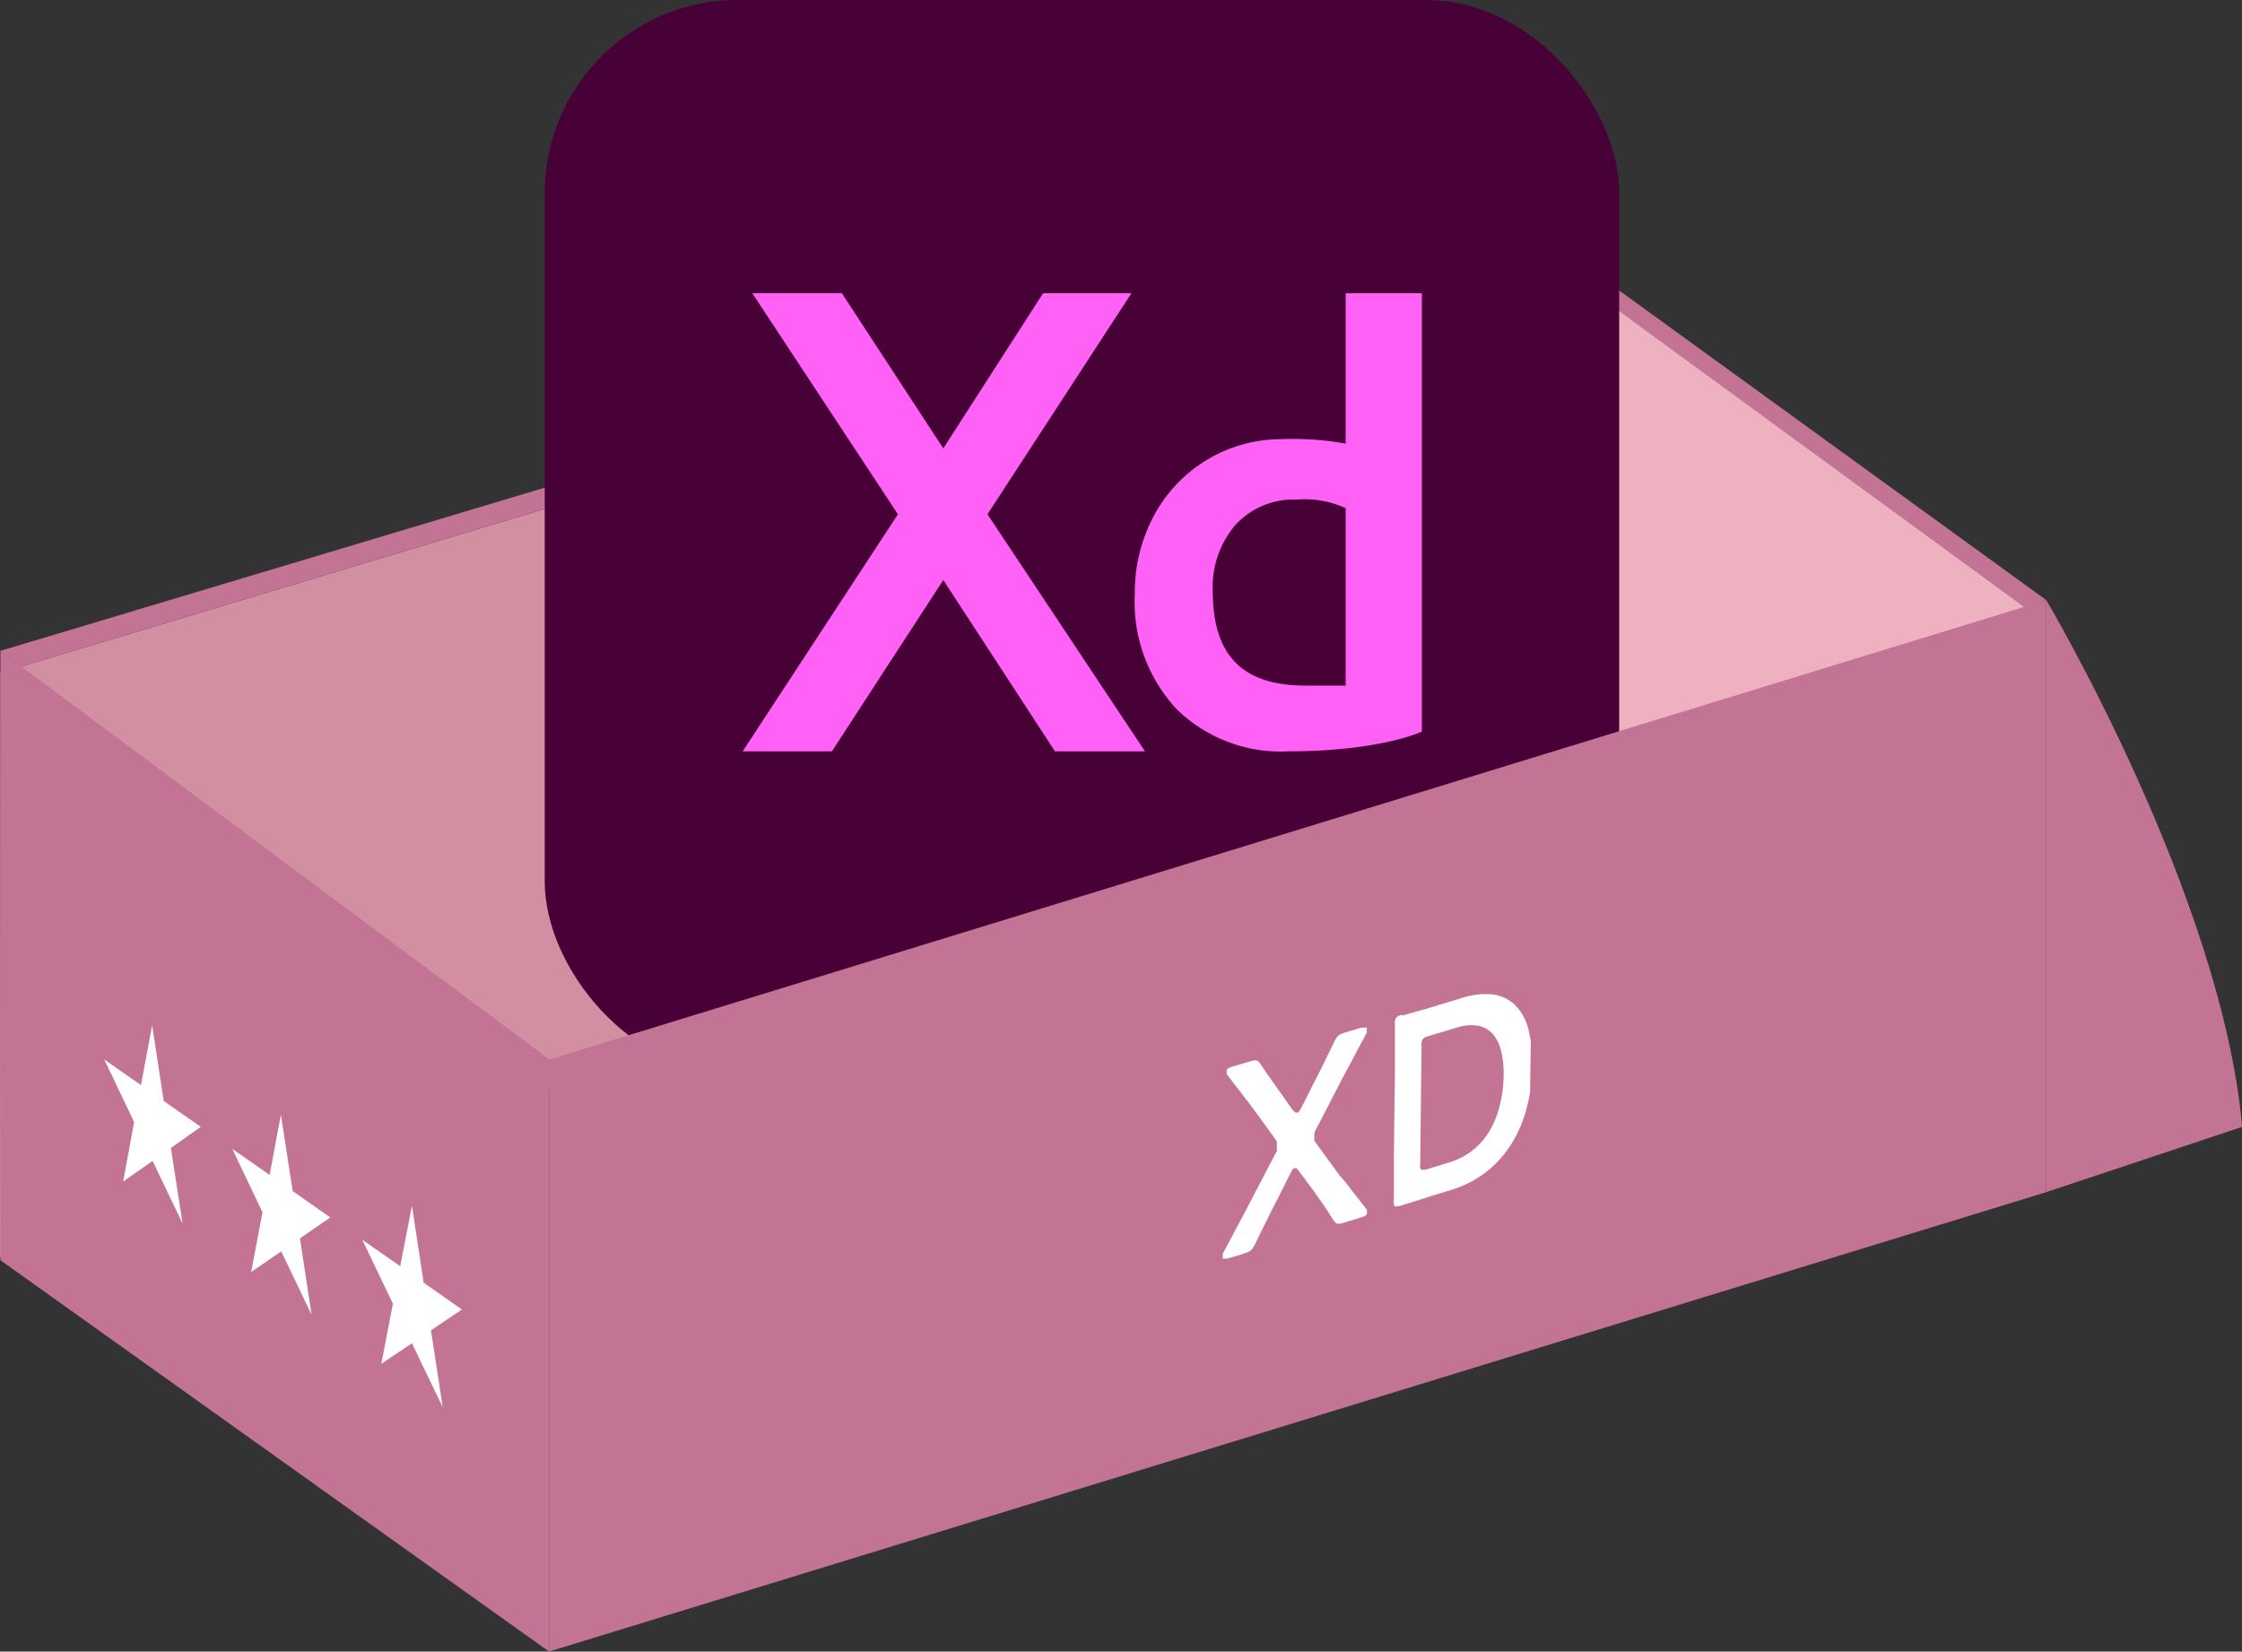 <svg xmlns="http://www.w3.org/2000/svg" xmlns:xlink="http://www.w3.org/1999/xlink" viewBox="0 0 150.76 111.05"><rect x="0" y="0" width="150.76" height="111.05" fill="#333333" stroke="none"/><defs><style>.cls-1{fill:none;}.cls-2{fill:#d18fa1;}.cls-3{fill:#c37394;}.cls-4{fill:#eeb1c0;}.cls-5{fill:#470137;}.cls-6{fill:#ff61f6;}.cls-7{isolation:isolate;}.cls-8{clip-path:url(#clip-path);}.cls-9{fill:#fff;}.cls-10{clip-path:url(#clip-path-2);}</style><clipPath id="clip-path" transform="translate(-6.06)"><polygon class="cls-1" points="37.12 95.53 13.11 78.58 13.05 66.69 37.13 83.41 37.12 95.53"/></clipPath><clipPath id="clip-path-2" transform="translate(-6.06)"><polygon class="cls-1" points="88.28 84.76 88.38 71.85 109.06 65.59 108.88 78.4 88.28 84.76"/></clipPath></defs><g id="レイヤー_2" data-name="レイヤー 2"><g id="About_Me" data-name="About Me"><g id="XD"><polygon class="cls-2" points="0 84.53 100.68 53.63 100.68 14.93 0.03 45.24 0 84.53"/><polygon class="cls-3" points="137.6 40.35 100.68 13.59 0 43.77 1.42 44.82 100.64 14.93 136.17 40.84 137.6 40.35"/><polygon class="cls-4" points="136.17 40.84 100.68 14.93 100.68 53.63 136.17 79.45 136.17 40.84"/><polygon class="cls-3" points="0.03 84.74 0.03 43.77 36.92 71.22 36.92 111.05 0.03 84.74"/><rect class="cls-5" x="36.63" width="72.25" height="72.25" rx="12.98"/><path class="cls-6" d="M62.67,19.72l6.82,10.43L76.2,19.72h5.94L72.46,34.58,83.05,50.52H77L69.49,39,62,50.52H56L66.44,34.58,56.65,19.72Z" transform="translate(-6.06)"/><path class="cls-6" d="M96.55,29.83V19.72h5.12V49.19s-2.77,1.33-9,1.33a10,10,0,0,1-7.49-2.84,10.57,10.57,0,0,1-2.81-7.76,10.83,10.83,0,0,1,1.31-5.29,9.71,9.71,0,0,1,8.53-5.1A19.84,19.84,0,0,1,96.55,29.83ZM93.86,46.1h2.69V34.17a6.61,6.61,0,0,0-3.3-.58,5.3,5.3,0,0,0-4.11,1.7,6.4,6.4,0,0,0-1.53,4.45C87.61,44.17,89.69,46.1,93.86,46.1Z" transform="translate(-6.06)"/><polygon class="cls-3" points="137.6 80.16 36.92 111.05 36.92 71.22 36.92 71.25 137.6 40.35 137.6 80.16"/><path class="cls-3" d="M143.66,80.16l13.17-4.39c-1.37-15.52-13.17-35.42-13.17-35.42" transform="translate(-6.06)"/><g id="星"><g class="cls-7"><g class="cls-8"><polyline class="cls-9" points="27.7 81.07 28.49 86.25 31.06 88.05 28.98 89.45 29.77 94.62 27.7 90.32 25.64 91.7 26.42 87.66 24.36 83.36 26.91 85.14 27.7 81.07"/><polyline class="cls-9" points="18.89 74.95 19.68 80.09 22.21 81.86 20.17 83.27 20.95 88.4 18.91 84.14 16.89 85.53 17.65 81.51 15.62 77.25 18.13 79 18.89 74.95"/><polyline class="cls-9" points="10.23 68.94 11.01 74.03 13.5 75.77 11.49 77.19 12.28 82.28 10.26 78.06 8.28 79.45 9.02 75.45 7.01 71.24 9.48 72.96 10.23 68.94"/></g></g></g><g class="cls-7"><g class="cls-10"><path class="cls-9" d="M97.66,69.08l-1.2.36-.24.09a.57.57,0,0,0-.18.12.86.86,0,0,0-.14.18,2.37,2.37,0,0,0-.15.28l-.4.82-.38.78c-.12.25-.25.5-.38.75l-.39.77-.64,1.27-.08.14-.07.11s0,0-.06.06l-.06,0h-.06l-.06,0-.07-.07L93,74.66l-.62-.88c-.12-.18-.25-.35-.38-.53l-.37-.53-.39-.55-.39-.58a1,1,0,0,0-.15-.19.33.33,0,0,0-.14-.1.51.51,0,0,0-.18,0l-.24.06-1.25.37-.16.06-.11.07-.07.08a.24.24,0,0,0,0,.09.18.18,0,0,0,0,.06s0,0,0,.06a.25.25,0,0,0,0,.07l.05.07.55.72c.18.23.35.44.51.66l.48.62.45.61,1.25,1.73a.83.83,0,0,1,.08.12.31.31,0,0,1,0,.1l0,.08a.28.28,0,0,1,0,.09.34.34,0,0,1,0,.1l0,.12a1.21,1.21,0,0,1,0,.14s0,.1-.08.16l-1.69,3.24-.44.85c-.16.28-.31.58-.47.87l-.46.87-.45.84-.06.11,0,.09a.31.31,0,0,0,0,.08.2.2,0,0,0,0,.07.08.08,0,0,0,0,.07.09.09,0,0,0,.06,0h.11l.16,0,1.17-.36.24-.09.18-.12a.72.72,0,0,0,.14-.19,2.13,2.13,0,0,0,.16-.28l.36-.75.36-.72.34-.69.36-.7.94-1.87.07-.13.07-.11.06-.07s0,0,.06,0a.06.06,0,0,1,.06,0,.09.09,0,0,1,.06,0l.07.06.07.09L94.34,80l.33.47.34.48.34.51.35.54a1,1,0,0,0,.15.19.24.24,0,0,0,.14.09.31.31,0,0,0,.17,0l.24-.06,1.24-.38.16-.06a.41.41,0,0,0,.11-.07.27.27,0,0,0,.07-.08.19.19,0,0,0,0-.08.13.13,0,0,0,0-.06.64.64,0,0,1,0-.07.16.16,0,0,1,0-.07l-.06-.07-.46-.6L97,80.1l-.43-.57L96.11,79l-1.59-2.19-.08-.11,0-.11,0-.1v-.1a.28.28,0,0,1,0-.09l0-.11a1.39,1.39,0,0,1,.06-.13s0-.1.07-.15l1.32-2.56c.14-.27.29-.55.44-.85l.49-.91c.17-.31.34-.64.53-1l.57-1.07.05-.11a.36.36,0,0,0,0-.09l0-.08s0,0,0-.07a.14.14,0,0,0,0-.07l-.07,0a.2.2,0,0,0-.11,0l-.15,0" transform="translate(-6.06)"/><path class="cls-9" d="M102,78.65a1.39,1.39,0,0,1-.23,0,.2.2,0,0,1-.14,0,.19.19,0,0,1-.07-.14,1.12,1.12,0,0,1,0-.27l.09-7.88a2.19,2.19,0,0,1,0-.29.75.75,0,0,1,.07-.18.58.58,0,0,1,.14-.13l.24-.09L104,69.1a3,3,0,0,1,1.44-.13,1.7,1.7,0,0,1,1,.56,2.71,2.71,0,0,1,.56,1.14,6.2,6.2,0,0,1,.17,1.62,8.59,8.59,0,0,1-.25,2,6.24,6.24,0,0,1-.68,1.72,4.65,4.65,0,0,1-2.7,2.14l-1.55.48m-1.72-10.39a.67.67,0,0,0-.21.09.33.33,0,0,0-.13.13.43.43,0,0,0-.07.2,2.16,2.16,0,0,0,0,.29c0,.26,0,.52,0,.78V72l-.07,5.67c0,.21,0,.45,0,.69s0,.5,0,.76,0,.52,0,.79,0,.52,0,.77a1.06,1.06,0,0,0,0,.27.34.34,0,0,0,.06.16.21.21,0,0,0,.13,0,.56.56,0,0,0,.21,0l.27-.09.53-.17.64-.21.61-.2,1.39-.43a7.12,7.12,0,0,0,4-3,8.41,8.41,0,0,0,1.07-2.44,11.33,11.33,0,0,0,.4-2.93,8.76,8.76,0,0,0-.29-2.53,3.48,3.48,0,0,0-.93-1.59,2.67,2.67,0,0,0-1.51-.66,5.08,5.08,0,0,0-2,.24l-1.89.58-.61.18-.64.18-.53.15-.27.08" transform="translate(-6.06)"/></g></g></g></g></g></svg>